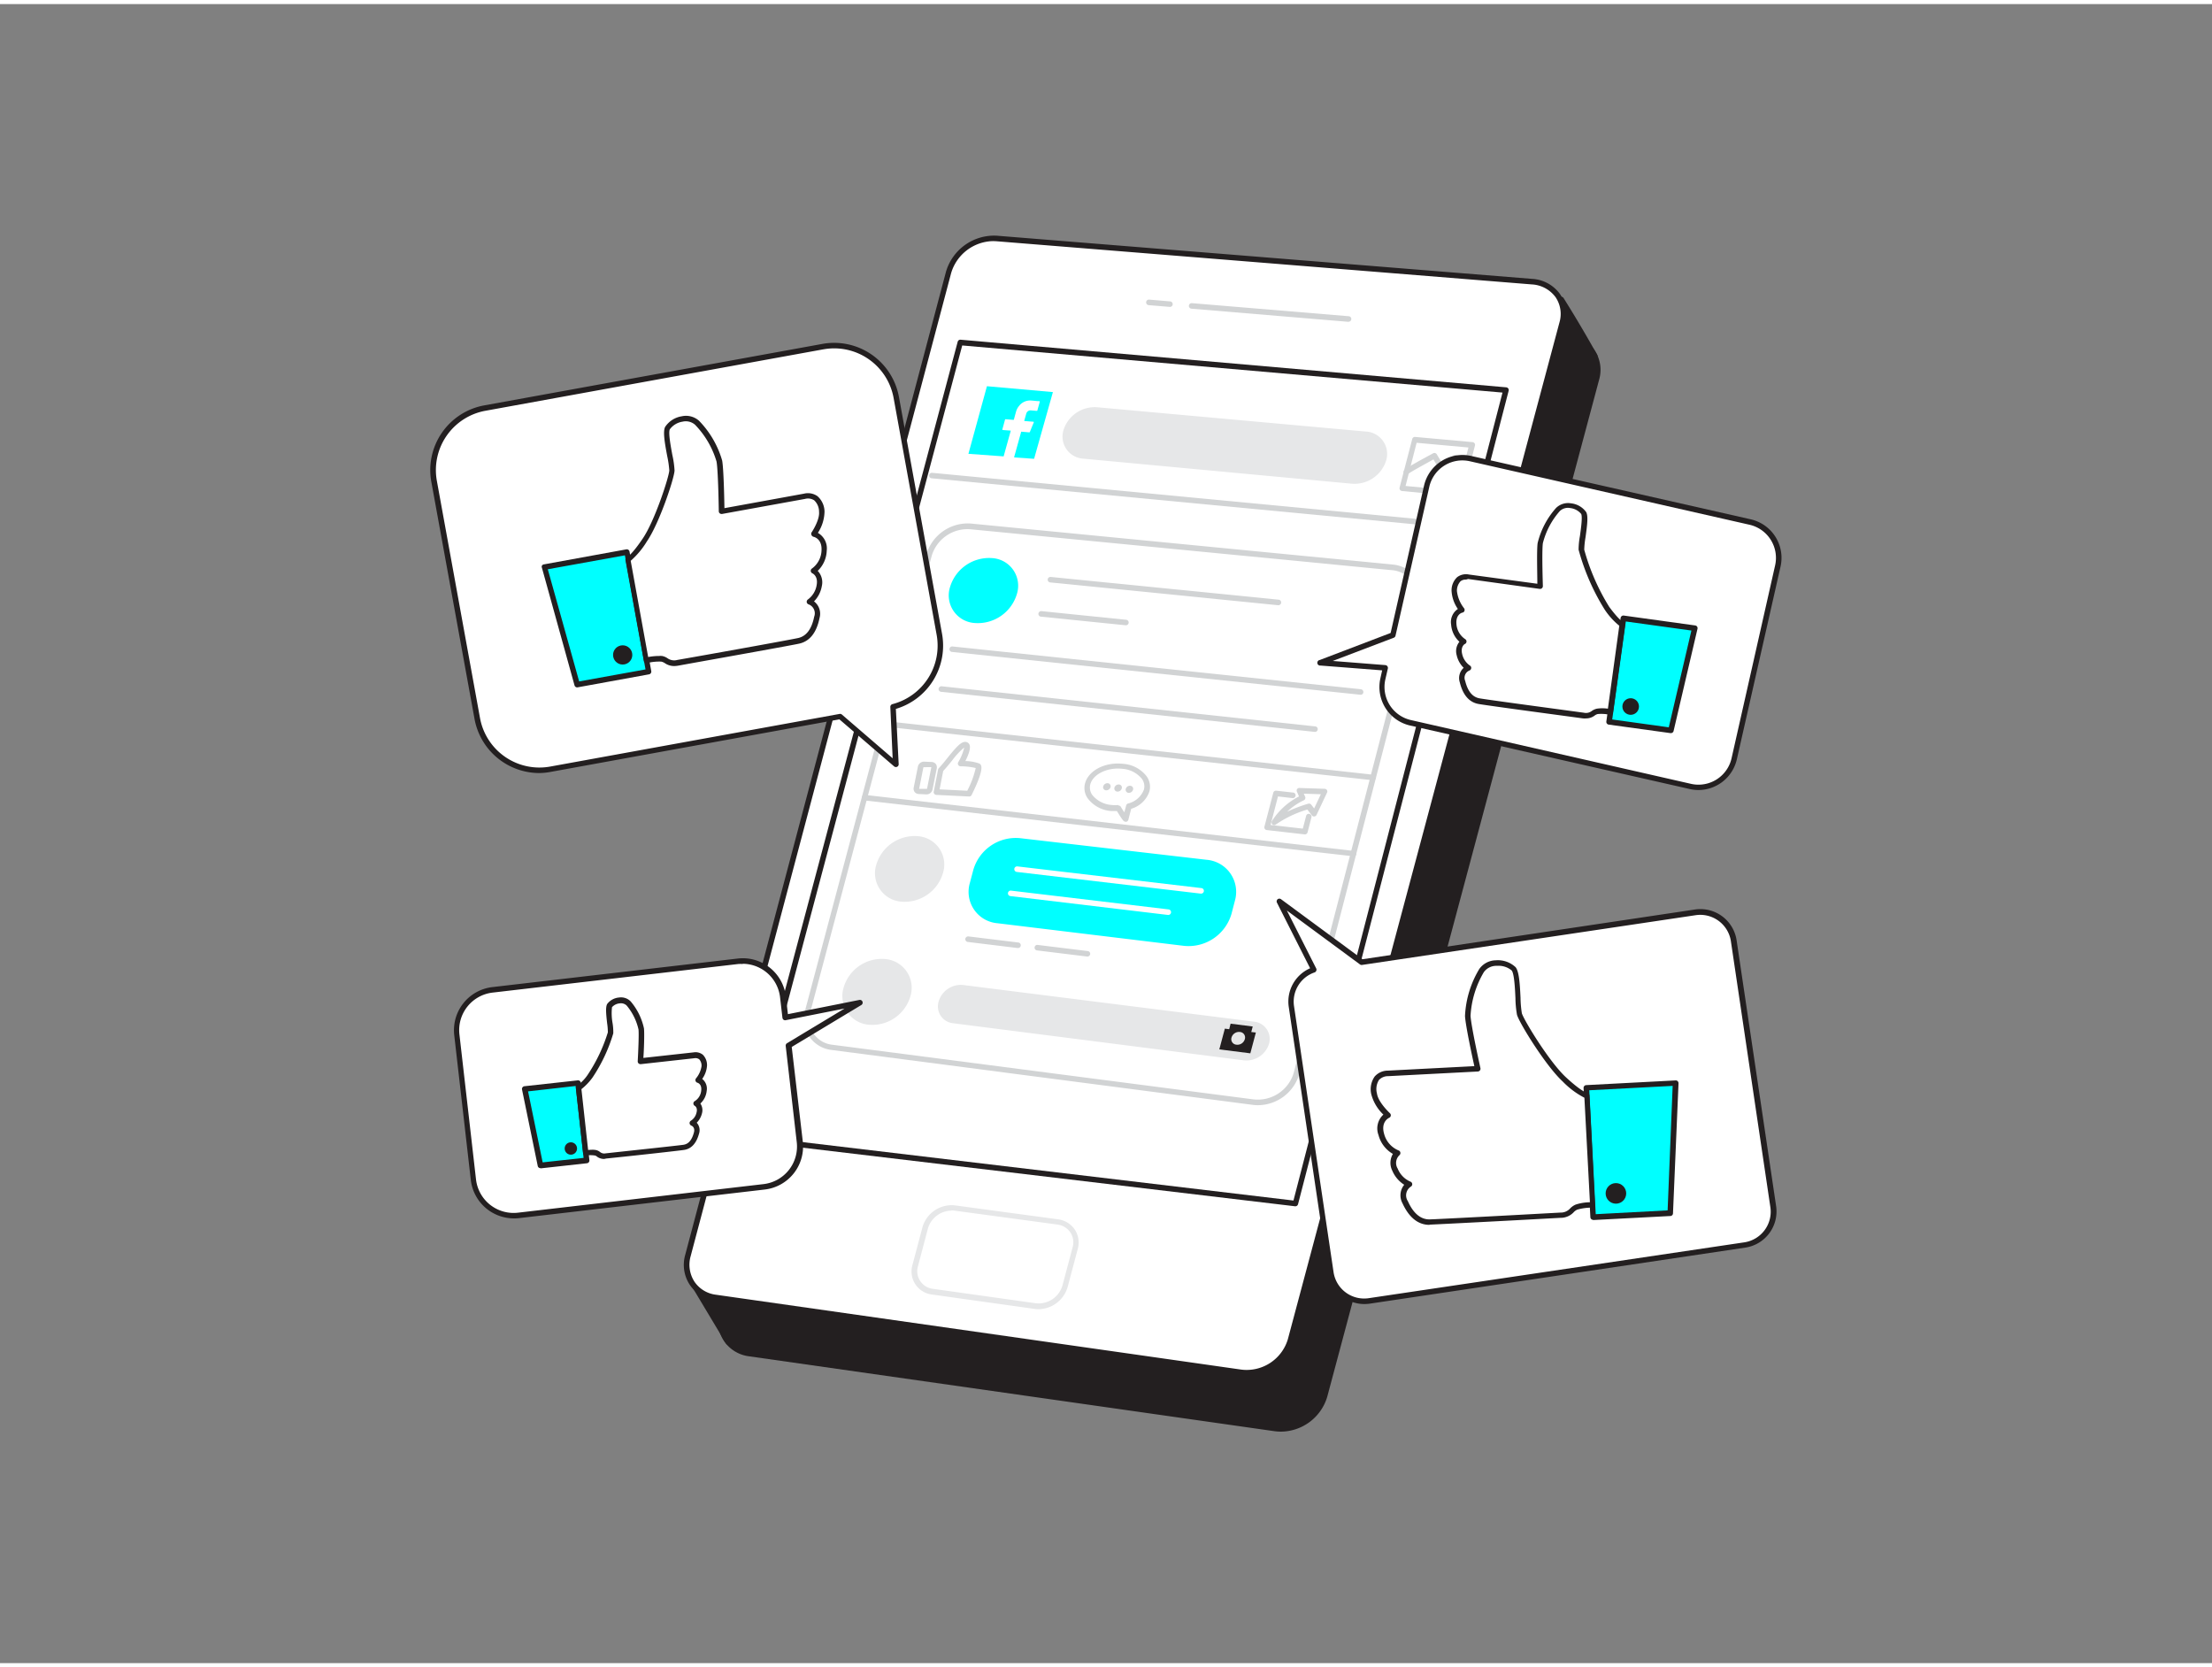 <svg xmlns="http://www.w3.org/2000/svg" viewBox="0 0 400 300" width="406" height="306" class="illustration styles_illustrationTablet__1DWOa"><rect x="0" y="0" width="400" height="300" fill="#808080" stroke="none"/><g id="_524_facebook_flatline" data-name="#524_facebook_flatline"><path d="M288.35,63.61s-2.33-4.28-6-10.19c0,0-11.83,8.83-11.73,8.34S288.35,63.61,288.35,63.61Z" fill="#231f20"></path><path d="M288.35,64.11h-.07c-6.22-.83-16.39-2.06-17.48-1.91-.3.12-.38.06-.48,0a.52.52,0,0,1-.23-.54c0-.14.06-.28.39-.36h0c.69-.27,7.44-5.22,11.54-8.28a.49.49,0,0,1,.39-.09.48.48,0,0,1,.33.22c3.68,5.86,6,10.18,6.06,10.22a.49.49,0,0,1,0,.52A.5.5,0,0,1,288.35,64.11Zm-16-2.84c2.18.12,6.49.59,15.05,1.72-.83-1.49-2.7-4.76-5.26-8.84C276.8,58.15,273.94,60.22,272.38,61.27Z" fill="#231f20"></path><polygon points="131.73 241.96 125.83 232.12 133.99 224.74 131.73 241.96" fill="#231f20"></polygon><path d="M131.73,242.46a.51.51,0,0,1-.43-.24l-5.9-9.84a.5.5,0,0,1,.1-.63l8.16-7.38a.5.5,0,0,1,.57-.07.51.51,0,0,1,.26.51L132.23,242a.5.5,0,0,1-.4.43Zm-5.26-10.24,4.95,8.25,1.9-14.45Z" fill="#231f20"></path><path d="M135.56,244l95,13.53a8.28,8.28,0,0,0,9-5.83l49.15-183.9c1-3.81-1.43-7.16-5.46-7.49l-96.86-7.81a8.57,8.57,0,0,0-8.63,6.12L130.59,236.44A5.92,5.92,0,0,0,135.56,244Z" fill="#231f20"></path><path d="M231.61,258.14a8.89,8.89,0,0,1-1.15-.08l-95-13.54h0a6.45,6.45,0,0,1-4.57-2.81,6.6,6.6,0,0,1-.81-5.4L177.25,58.52A9.11,9.11,0,0,1,186.4,52l96.86,7.81a6.71,6.71,0,0,1,5.05,2.72,6.4,6.4,0,0,1,.86,5.4L240,251.86A8.81,8.81,0,0,1,231.61,258.14Zm-96-14.61,95,13.54A7.76,7.76,0,0,0,239,251.6L288.2,67.71a5.37,5.37,0,0,0-.71-4.57,5.67,5.67,0,0,0-4.31-2.3L186.32,53a8,8,0,0,0-8.1,5.75L131.08,236.57a5.59,5.59,0,0,0,.67,4.59A5.5,5.5,0,0,0,135.63,243.53Z" fill="#231f20"></path><path d="M129.37,233.88l95,13.53a8.26,8.26,0,0,0,9-5.83L282.5,57.68c1-3.81-1.43-7.16-5.46-7.49l-96.86-7.81a8.57,8.57,0,0,0-8.63,6.12L124.41,226.29A5.92,5.92,0,0,0,129.37,233.88Z" fill="#fff"></path><path d="M225.42,248a8.74,8.74,0,0,1-1.14-.08l-95-13.54a6.43,6.43,0,0,1-4.56-2.81,6.56,6.56,0,0,1-.81-5.4L171.07,48.38a9.08,9.08,0,0,1,9.15-6.5l96.86,7.81a6.67,6.67,0,0,1,5,2.72,6.33,6.33,0,0,1,.86,5.4l-49.15,183.9A8.83,8.83,0,0,1,225.42,248ZM179.59,42.86A8.07,8.07,0,0,0,172,48.63L124.89,226.42a5.63,5.63,0,0,0,.68,4.59,5.48,5.48,0,0,0,3.87,2.37h0l95,13.54a7.78,7.78,0,0,0,8.44-5.47L282,57.56a5.41,5.41,0,0,0-.71-4.57,5.7,5.7,0,0,0-4.31-2.3l-96.86-7.81Z" fill="#231f20"></path><path d="M168.63,232.81l18.54,2.61a5,5,0,0,0,5.4-3.56l1.85-6.91a3.72,3.72,0,0,0-3.2-4.75l-18.56-2.52a5,5,0,0,0-5.35,3.56l-1.82,6.85A3.69,3.69,0,0,0,168.63,232.81Z" fill="#fff"></path><path d="M187.79,236a4,4,0,0,1-.69-.05l-18.54-2.6A4.2,4.2,0,0,1,165,228l1.82-6.85a5.49,5.49,0,0,1,5.89-3.92l18.57,2.51a4.34,4.34,0,0,1,3.08,1.87,4.29,4.29,0,0,1,.53,3.51L193.06,232A5.55,5.55,0,0,1,187.79,236Zm-15.74-17.82a4.48,4.48,0,0,0-4.25,3.22L166,228.22a3.21,3.21,0,0,0,2.73,4.1h0l18.53,2.6a4.49,4.49,0,0,0,4.86-3.19l1.84-6.91a3.26,3.26,0,0,0-.4-2.7,3.34,3.34,0,0,0-2.38-1.43l-18.56-2.51A3.27,3.27,0,0,0,172.05,218.14Z" fill="#e6e7e8"></path><path d="M243.78,57.45h0l-28.33-2.37a.5.5,0,1,1,.08-1l28.33,2.36a.5.5,0,0,1,0,1Z" fill="#d1d3d4"></path><path d="M211.52,54.75h-.05l-3.75-.31a.5.5,0,1,1,.08-1l3.76.32a.5.5,0,0,1,0,1Z" fill="#d1d3d4"></path><polygon points="272.33 69.8 234.24 216.89 135.34 205.13 173.66 61.19 272.33 69.8" fill="#fff"></polygon><path d="M234.24,217.39h-.05l-98.91-11.77a.47.47,0,0,1-.35-.21.5.5,0,0,1-.07-.41L173.18,61.06a.5.5,0,0,1,.53-.37l98.66,8.61a.54.54,0,0,1,.37.21.52.52,0,0,1,.07.42L234.73,217A.5.5,0,0,1,234.24,217.39ZM136,204.7l97.9,11.65L271.7,70.25,174,61.73Z" fill="#231f20"></path><path d="M244.46,86.73,195.89,82.2a4,4,0,0,1-3.6-5.09h0a5.92,5.92,0,0,1,6.06-4.21l48.57,4.39a4.06,4.06,0,0,1,3.76,5.18h0A6,6,0,0,1,244.46,86.73Z" fill="#e6e7e8"></path><path d="M263.91,89.05h0l-10.38-1a.49.49,0,0,1-.36-.21.5.5,0,0,1-.08-.41l2.29-8.79a.5.5,0,0,1,.53-.37l10.37.94a.51.51,0,0,1,.37.21.5.5,0,0,1,.07.41l-2.28,8.82A.5.5,0,0,1,263.91,89.05Zm-9.74-1.91,9.37.87,2-7.83-9.37-.85Z" fill="#d1d3d4"></path><path d="M261.24,85.25a.5.5,0,0,1-.43-.25l-1.6-2.66c-2,1.1-4.16,2.29-4.5,2.57a.52.52,0,0,1-.53.18.5.5,0,0,1-.35-.61c.06-.25.12-.45,5.33-3.25a.5.5,0,0,1,.66.19l1.85,3.07a.51.51,0,0,1-.17.69A.59.59,0,0,1,261.24,85.25Z" fill="#d1d3d4"></path><path d="M265.06,84.64a.48.48,0,0,1-.38-.17l-1.58-1.79-2.19,1.47a.5.5,0,0,1-.56-.83l2.55-1.72a.51.51,0,0,1,.66.09l1.87,2.12a.51.51,0,0,1,0,.71A.54.54,0,0,1,265.06,84.64Z" fill="#d1d3d4"></path><path d="M183.89,106.66a7.37,7.37,0,0,1-7.62,5.26,5,5,0,0,1-4.48-6.48,7.37,7.37,0,0,1,7.59-5.26A5,5,0,0,1,183.89,106.66Z" fill="#00ffff"></path><path d="M170.53,157.1a7.24,7.24,0,0,1-7.62,5.2,5.15,5.15,0,0,1-4.46-6.63,7.23,7.23,0,0,1,7.6-5.2A5.14,5.14,0,0,1,170.53,157.1Z" fill="#e6e7e8"></path><path d="M164.64,179.38a7.18,7.18,0,0,1-7.63,5.17,5.2,5.2,0,0,1-4.46-6.69,7.18,7.18,0,0,1,7.6-5.17A5.21,5.21,0,0,1,164.64,179.38Z" fill="#e6e7e8"></path><path d="M231.1,108.7h0l-41.19-4.12a.5.5,0,0,1-.45-.55.5.5,0,0,1,.55-.44l41.19,4.11a.5.5,0,0,1-.05,1Z" fill="#d1d3d4"></path><path d="M203.55,112.32h-.06l-15.26-1.55a.5.5,0,0,1-.45-.55.51.51,0,0,1,.55-.45l15.27,1.56a.5.5,0,0,1,0,1Z" fill="#d1d3d4"></path><path d="M246,124.89H246l-73.86-7.74a.5.5,0,0,1-.45-.55.5.5,0,0,1,.55-.44l73.86,7.74a.5.5,0,0,1,.44.55A.49.49,0,0,1,246,124.89Z" fill="#d1d3d4"></path><path d="M237.74,131.6h-.05l-67.52-7.24a.5.5,0,0,1-.44-.55.51.51,0,0,1,.55-.45l67.51,7.25a.5.5,0,0,1,0,1Z" fill="#d1d3d4"></path><path d="M227.46,199.11a7.22,7.22,0,0,1-.92-.06h0l-76.13-9.92a5.67,5.67,0,0,1-4.08-2.45,5.78,5.78,0,0,1-.72-4.79l21.92-82.4a7.8,7.8,0,0,1,8-5.56l76.23,7.41a5.94,5.94,0,0,1,4.4,2.45,5.66,5.66,0,0,1,.78,4.73l-22,85A7.84,7.84,0,0,1,227.46,199.11Zm-.79-1.05a6.78,6.78,0,0,0,7.29-4.84l22-84.95a4.67,4.67,0,0,0-.63-3.91,5,5,0,0,0-3.67-2l-76.24-7.4a6.76,6.76,0,0,0-6.94,4.82l-21.93,82.4a4.83,4.83,0,0,0,.59,4,4.69,4.69,0,0,0,3.37,2Z" fill="#d1d3d4"></path><path d="M248.31,140.35h-.06l-88.41-9.71a.5.5,0,0,1-.44-.55.51.51,0,0,1,.55-.45l88.41,9.72a.5.5,0,0,1,.45.55A.51.51,0,0,1,248.31,140.35Z" fill="#d1d3d4"></path><path d="M244.75,154.1h-.06L156.29,144a.5.5,0,0,1,.11-1l88.4,10.13a.5.5,0,0,1-.05,1Z" fill="#d1d3d4"></path><path d="M167.55,142.91h-.05l-1.39-.07a1,1,0,0,1-.71-.36,1,1,0,0,1-.18-.77l.77-3.85a1.13,1.13,0,0,1,1.13-.87l1.39.06a1,1,0,0,1,.71.36,1,1,0,0,1,.18.77l-.77,3.85A1.11,1.11,0,0,1,167.55,142.91Zm-.48-4.92s-.1,0-.1.07l-.76,3.85h1.34a.09.09,0,0,0,.1-.07l.77-3.86Z" fill="#d1d3d4"></path><path d="M175.23,143.29h0l-5.92-.29a.51.51,0,0,1-.37-.2.48.48,0,0,1-.09-.4l.79-4a.52.52,0,0,1,.14-.25c.54-.57,1.12-1.28,1.68-2,1.54-1.89,2.46-2.95,3.32-2.7a.81.81,0,0,1,.54.48c.28.67-.27,2-.75,2.95a7.82,7.82,0,0,1,2.5.44c.35.18,1.15.6-1.36,5.68A.49.49,0,0,1,175.23,143.29ZM169.91,142l5,.25a16.71,16.71,0,0,0,1.53-4.11,12.16,12.16,0,0,0-2.73-.31.48.48,0,0,1-.43-.25.48.48,0,0,1,0-.49,9,9,0,0,0,1.08-2.66,13.46,13.46,0,0,0-2.17,2.33c-.53.66-1.09,1.34-1.63,1.92Z" fill="#d1d3d4"></path><path d="M224.9,191l-52.55-6.71a3.05,3.05,0,0,1-2.62-3.91h0a4.18,4.18,0,0,1,4.45-3L226.73,184a3.14,3.14,0,0,1,2.75,4h0A4.28,4.28,0,0,1,224.9,191Z" fill="#e6e7e8"></path><path d="M214.12,170.3l-33.73-4.09a5.7,5.7,0,0,1-5-7.32l.62-2.34a8,8,0,0,1,8.41-5.73l33.74,3.91a5.82,5.82,0,0,1,5.15,7.41l-.62,2.38A8.09,8.09,0,0,1,214.12,170.3Z" fill="#00ffff"></path><path d="M226.27,185.88l.26-1-4-.51-.25,1-.79-.1-1,3.75,5.61.71,1-3.76Zm-2.67,2.29a1,1,0,0,1-.9-1.3,1.41,1.41,0,0,1,1.5-1,1,1,0,0,1,.9,1.31A1.39,1.39,0,0,1,223.6,188.17Z" fill="#231f20"></path><path d="M184.09,170.69H184l-9-1.1a.51.51,0,0,1-.44-.56.52.52,0,0,1,.56-.44l9,1.1a.5.5,0,0,1-.06,1Z" fill="#d1d3d4"></path><path d="M196.64,172.23h-.06l-9.06-1.11a.49.49,0,0,1-.43-.55.49.49,0,0,1,.55-.44l9.06,1.11a.5.5,0,0,1,.44.56A.51.51,0,0,1,196.64,172.23Z" fill="#d1d3d4"></path><path d="M217.17,160.85h-.06l-33.25-3.92a.51.51,0,0,1-.44-.56.51.51,0,0,1,.56-.44l33.25,3.92a.5.5,0,0,1-.06,1Z" fill="#fff"></path><path d="M211.27,164.71h-.06l-28.5-3.41a.5.5,0,0,1-.44-.55.5.5,0,0,1,.55-.44l28.51,3.4a.5.5,0,0,1,.43.56A.5.5,0,0,1,211.27,164.71Z" fill="#fff"></path><path d="M203.48,147.84c-.28,0-.5-.29-1.51-1.92-.35,0-.69,0-1,0a5.83,5.83,0,0,1-4.25-2.26,3.25,3.25,0,0,1-.51-2.74c.62-2.34,3.63-3.9,6.85-3.54a5.86,5.86,0,0,1,4.28,2.25,3.26,3.26,0,0,1,.51,2.74h0a4.91,4.91,0,0,1-3.29,3.14c-.32,1.2-.48,1.83-.5,1.93a.55.55,0,0,1-.4.43Zm-1.24-2.93a.51.51,0,0,1,.43.23c.27.45.48.79.65,1l.33-1.24a.49.49,0,0,1,.33-.34,4.08,4.08,0,0,0,2.88-2.53h0a2.3,2.3,0,0,0-.36-1.92,5,5,0,0,0-3.56-1.83c-2.72-.3-5.3,1-5.78,2.81a2.3,2.3,0,0,0,.36,1.92,4.94,4.94,0,0,0,3.54,1.82,6.34,6.34,0,0,0,1.16,0Zm5.1-2.71h0Z" fill="#d1d3d4"></path><path d="M200.82,141.6a.8.8,0,0,1-.83.57.55.55,0,0,1-.49-.71.78.78,0,0,1,.82-.57A.56.56,0,0,1,200.82,141.6Z" fill="#d1d3d4"></path><path d="M202.85,141.83a.78.78,0,0,1-.83.57.56.56,0,0,1-.49-.72.79.79,0,0,1,.83-.56A.55.55,0,0,1,202.85,141.83Z" fill="#d1d3d4"></path><path d="M204.89,142.06a.79.79,0,0,1-.83.57.57.57,0,0,1-.49-.72.79.79,0,0,1,.83-.56A.55.55,0,0,1,204.89,142.06Z" fill="#d1d3d4"></path><path d="M230.44,148.48a.52.52,0,0,1-.33-.12.5.5,0,0,1-.1-.63,12.58,12.58,0,0,1,4.89-4.45l-.36-.83a.51.51,0,0,1,0-.48.49.49,0,0,1,.43-.22l4.58.15a.51.51,0,0,1,.41.24.49.49,0,0,1,0,.47l-1.88,4a.49.49,0,0,1-.4.29.5.5,0,0,1-.45-.19l-.82-1.06a20,20,0,0,0-5.73,2.73A.5.5,0,0,1,230.44,148.48Zm5.33-5.7.24.54a.5.5,0,0,1-.25.66,11.36,11.36,0,0,0-3,2.06,26.66,26.66,0,0,1,3.82-1.45.5.5,0,0,1,.53.17l.53.69,1.21-2.57Z" fill="#d1d3d4"></path><path d="M235.91,150.14h0l-6.83-.78a.47.47,0,0,1-.36-.21.5.5,0,0,1-.07-.41l1.6-6.13a.5.5,0,0,1,.53-.37l3.06.34a.5.5,0,0,1-.11,1l-2.63-.3-1.34,5.16,5.83.66.6-2.3a.49.49,0,0,1,.61-.36.5.5,0,0,1,.35.61l-.7,2.72A.5.5,0,0,1,235.91,150.14Z" fill="#d1d3d4"></path><path d="M264.62,94.9h-.05l-96.1-9.15a.49.49,0,0,1-.45-.54.49.49,0,0,1,.54-.45l96.1,9.14a.5.5,0,0,1,.45.55A.49.49,0,0,1,264.62,94.9Z" fill="#d1d3d4"></path><path d="M187,82.22h-.1l-3.4-.24c-.11,0-.12,0-.09-.14.41-1.46.81-2.92,1.22-4.38,0-.14,0-.14.17-.13l1.28.11c.09,0,.13,0,.17-.11.18-.45.36-.9.55-1.35l.14-.33c0-.09,0-.12-.07-.13l-1.54-.12c-.1,0-.12,0-.09-.14.12-.41.23-.82.35-1.23a.8.8,0,0,1,.81-.56l1.05.09c.09,0,.13,0,.15-.12l.42-1.51c0-.08,0-.12-.07-.13-.56,0-1.11-.11-1.68-.12a2.51,2.51,0,0,0-2,1,2.64,2.64,0,0,0-.53,1c-.13.46-.26.93-.38,1.39,0,.1-.07.12-.17.11l-1.31-.11c-.09,0-.12,0-.15.11-.15.57-.31,1.14-.47,1.71,0,.1,0,.12.08.13l1.33.1c.09,0,.11,0,.08.13l-1.23,4.42c0,.09,0,.12-.14.11l-6.16-.45h-.1l3.35-12.23,11.93,1.06Z" fill="#00ffff"></path><path d="M148.8,61.94,87.69,73.05a11.4,11.4,0,0,0-9.18,13.26l7.79,42.88a11.42,11.42,0,0,0,13.27,9.18l52.34-9.52L162,137.52l-.53-10.45A11.39,11.39,0,0,0,169.86,114l-7.8-42.87A11.4,11.4,0,0,0,148.8,61.94Z" fill="#fff"></path><path d="M97.52,139.05a11.93,11.93,0,0,1-11.71-9.78L78,86.4A11.89,11.89,0,0,1,87.6,72.56l61.11-11.11A11.91,11.91,0,0,1,162.55,71l7.8,42.87A11.93,11.93,0,0,1,162,127.45l.51,10a.5.5,0,0,1-.82.4l-9.9-8.51-52.1,9.48A12.07,12.07,0,0,1,97.52,139.05Zm51.37-76.62L87.78,73.54A10.9,10.9,0,0,0,79,86.22l7.8,42.88a10.92,10.92,0,0,0,12.68,8.78l52.34-9.52a.5.5,0,0,1,.42.11l9.18,7.91L161,127.1a.51.51,0,0,1,.38-.51,10.93,10.93,0,0,0,8-12.51l-7.79-42.87a10.92,10.92,0,0,0-12.68-8.78Z" fill="#231f20"></path><polygon points="98.43 101.81 113.35 99.09 117.28 120.71 104.37 123.06 98.43 101.81" fill="#00ffff"></polygon><path d="M104.37,123.56a.5.5,0,0,1-.48-.37L98,101.94a.51.51,0,0,1,0-.4.49.49,0,0,1,.34-.22l14.92-2.72a.5.5,0,0,1,.58.41l3.93,21.61a.5.5,0,0,1-.4.58l-12.91,2.35ZM99.06,102.2l5.67,20.28,12-2.17L113,99.68Z" fill="#231f20"></path><circle cx="112.6" cy="117.69" r="1.74" fill="#231f20"></circle><path d="M113.6,100.44s.89-.31,3.07-3.55,4.81-11.23,4.86-12.55-1.39-6.45-.81-7.65,3.61-2.63,5.36-1a16.63,16.63,0,0,1,4,6.92c.32,1.77.42,9.11.42,9.11l15-2.72c2.19-.39,3,1.07,3.13,2.79s-1.45,4.07-1.45,4.07,2,.35,1.85,2.93a4.69,4.69,0,0,1-2,3.7,2.27,2.27,0,0,1,1.06,2.65,4.56,4.56,0,0,1-1.79,3,2.23,2.23,0,0,1,1.38,2.81c-.46,2.28-1.48,3.85-3.31,4.25s-20,3.65-21.8,4-2-.58-3-.73a9.65,9.65,0,0,0-2.74.27Z" fill="#fff"></path><path d="M121.91,119.7a2.93,2.93,0,0,1-1.65-.5,1.91,1.91,0,0,0-.69-.3,8.86,8.86,0,0,0-2.54.26.49.49,0,0,1-.39-.06.49.49,0,0,1-.22-.33l-3.32-18.24a.51.51,0,0,1,.31-.56c.07,0,.91-.49,2.84-3.36,2.19-3.25,4.74-11.16,4.78-12.29a18.33,18.33,0,0,0-.38-2.6c-.48-2.55-.78-4.42-.38-5.25a4.43,4.43,0,0,1,3-1.93,3.54,3.54,0,0,1,3.14.81,17.11,17.11,0,0,1,4.18,7.19c.27,1.51.38,6.81.41,8.61l14.38-2.62a3,3,0,0,1,2.44.45,3.78,3.78,0,0,1,1.28,2.78,7.29,7.29,0,0,1-1.2,3.86,3.23,3.23,0,0,1,1.6,3.21,5.31,5.31,0,0,1-1.63,3.66,3,3,0,0,1,.74,2.76,5.22,5.22,0,0,1-1.41,2.76,2.8,2.8,0,0,1,1,3c-.54,2.66-1.78,4.22-3.69,4.64-1.46.32-13.3,2.44-19,3.46l-2.82.51A4.79,4.79,0,0,1,121.91,119.7Zm-2.75-1.82a3.28,3.28,0,0,1,.56,0,2.6,2.6,0,0,1,1,.42,2.09,2.09,0,0,0,1.75.3l2.83-.5c5.68-1,17.51-3.14,19-3.46s2.47-1.59,2.93-3.86a1.73,1.73,0,0,0-1-2.23.51.51,0,0,1-.35-.41.53.53,0,0,1,.23-.49,4,4,0,0,0,1.57-2.61c.28-1.57-.67-2.06-.78-2.11a.52.52,0,0,1-.29-.43.49.49,0,0,1,.24-.45,4.22,4.22,0,0,0,1.71-3.31c.09-2-1.28-2.38-1.44-2.41a.55.55,0,0,1-.37-.31.52.52,0,0,1,0-.47c.42-.61,1.49-2.48,1.36-3.73a2.82,2.82,0,0,0-.88-2.09,2.06,2.06,0,0,0-1.66-.25l-15,2.72a.55.55,0,0,1-.41-.11.49.49,0,0,1-.18-.38c0-.07-.1-7.32-.41-9a16.17,16.17,0,0,0-3.88-6.64,2.54,2.54,0,0,0-2.26-.56,3.51,3.51,0,0,0-2.31,1.39c-.29.59.16,3,.46,4.63a16.92,16.92,0,0,1,.4,2.82c-.06,1.41-2.74,9.52-5,12.81a14.93,14.93,0,0,1-2.93,3.51l3.16,17.4A10.8,10.8,0,0,1,119.16,117.88Z" fill="#231f20"></path><path d="M142.6,188.32l12.85-7.75L142,183.24l-.44-3.72a7.32,7.32,0,0,0-8.12-6.43L89,178.26a7.32,7.32,0,0,0-6.43,8.12l3,26.22A7.34,7.34,0,0,0,93.77,219l44.42-5.17a7.33,7.33,0,0,0,6.43-8.13Z" fill="#fff"></path><path d="M92.92,219.58a7.85,7.85,0,0,1-7.78-6.92l-3-26.22A7.85,7.85,0,0,1,89,177.76l44.43-5.17a7.84,7.84,0,0,1,8.68,6.87l.37,3.19,12.91-2.57a.5.5,0,0,1,.36.92l-12.58,7.58,2,17.1a7.83,7.83,0,0,1-6.87,8.68l-44.42,5.17A7,7,0,0,1,92.92,219.58Zm41.38-46a7,7,0,0,0-.79,0l-44.43,5.17a6.83,6.83,0,0,0-6,7.57l3,26.23a6.84,6.84,0,0,0,7.57,6l44.43-5.17a6.84,6.84,0,0,0,6-7.57l-2-17.42a.52.52,0,0,1,.24-.49l10.41-6.27-10.65,2.11a.5.5,0,0,1-.39-.08.55.55,0,0,1-.2-.35l-.43-3.72A6.84,6.84,0,0,0,134.3,173.54Z" fill="#231f20"></path><polygon points="94.89 196.18 104.54 195.11 106.08 209.08 97.73 210 94.89 196.18" fill="#00ffff"></polygon><path d="M97.73,210.5a.5.5,0,0,1-.49-.4L94.4,196.28a.5.5,0,0,1,.44-.6l9.64-1.06a.5.5,0,0,1,.55.44l1.55,14a.5.5,0,0,1-.45.55l-8.34.92Zm-2.24-13.89,2.64,12.84,7.4-.81-1.44-13Z" fill="#231f20"></path><circle cx="103.23" cy="206.94" r="1.12" fill="#231f20"></circle><path d="M104.63,196s.59-.16,2.12-2.13a29.65,29.65,0,0,0,3.67-7.79c.09-.84-.6-4.18-.18-4.92s2.42-1.51,3.47-.38a10.67,10.67,0,0,1,2.26,4.6c.12,1.14-.14,5.83-.14,5.83l9.67-1.07c1.41-.15,1.84.82,1.87,1.92a5.13,5.13,0,0,1-1.11,2.53,1.63,1.63,0,0,1,1,2,3,3,0,0,1-1.41,2.28,1.45,1.45,0,0,1,.56,1.74,2.92,2.92,0,0,1-1.28,1.8,1.43,1.43,0,0,1,.76,1.86c-.4,1.43-1.12,2.38-2.3,2.56s-13,1.43-14.09,1.55-1.24-.45-1.86-.59a6.17,6.17,0,0,0-1.76.05Z" fill="#fff"></path><path d="M109.25,208.83a2.11,2.11,0,0,1-1.31-.43.84.84,0,0,0-.36-.19,5.2,5.2,0,0,0-1.57,0,.52.52,0,0,1-.38-.09.49.49,0,0,1-.19-.35L104.14,196a.48.48,0,0,1,.33-.52,7.26,7.26,0,0,0,1.89-2,29.57,29.57,0,0,0,3.56-7.54,11.37,11.37,0,0,0-.13-1.64c-.2-1.73-.3-2.91,0-3.48a3,3,0,0,1,2.15-1.18,2.43,2.43,0,0,1,2.11.71,11.1,11.1,0,0,1,2.4,4.88c.1.93,0,4-.11,5.33l9.08-1a2.12,2.12,0,0,1,1.68.43,2.65,2.65,0,0,1,.75,2,4.67,4.67,0,0,1-.87,2.37,2.25,2.25,0,0,1,.81,2.18,3.61,3.61,0,0,1-1.14,2.27,2.14,2.14,0,0,1,.28,1.81,3.59,3.59,0,0,1-.94,1.66,2,2,0,0,1,.41,2c-.48,1.74-1.39,2.73-2.71,2.92-1,.15-8.68,1-12.38,1.38l-1.73.18A2.11,2.11,0,0,1,109.25,208.83Zm-2.15-1.66a3,3,0,0,1,.7.06,1.74,1.74,0,0,1,.71.35,1.2,1.2,0,0,0,1,.24l1.73-.19c3.41-.37,11.4-1.22,12.34-1.36s1.53-.86,1.9-2.21c.26-.95-.38-1.22-.45-1.25a.53.53,0,0,1-.33-.43.52.52,0,0,1,.26-.48,2.33,2.33,0,0,0,1-1.48c.23-.89-.3-1.17-.3-1.18a.49.49,0,0,1,0-.88,2.52,2.52,0,0,0,1.14-1.89c.13-1.12-.54-1.38-.68-1.42a.49.49,0,0,1-.34-.33.5.5,0,0,1,.08-.46,4.45,4.45,0,0,0,1-2.21,1.72,1.72,0,0,0-.41-1.23,1.16,1.16,0,0,0-.91-.2l-9.67,1.07a.55.55,0,0,1-.4-.14.51.51,0,0,1-.15-.39c.09-1.61.24-4.88.14-5.75a10.26,10.26,0,0,0-2.13-4.31,1.48,1.48,0,0,0-1.27-.4,2.08,2.08,0,0,0-1.39.69,10,10,0,0,0,.1,2.87,10,10,0,0,1,.13,1.86,29.26,29.26,0,0,1-3.76,8,10.64,10.64,0,0,1-2,2.09l1.21,11C106.59,207.19,106.85,207.17,107.1,207.17Z" fill="#231f20"></path><path d="M320.67,217.49l-7.15-48.1a6.08,6.08,0,0,0-6.91-5.13l-60.37,9-14.89-11,6.25,12.36a6.08,6.08,0,0,0-4,6.65l7.15,48.11a6.08,6.08,0,0,0,6.91,5.12l67.94-10.1A6.08,6.08,0,0,0,320.67,217.49Z" fill="#fff"></path><path d="M246.71,235.07a6.61,6.61,0,0,1-6.51-5.62l-7.15-48.1a6.58,6.58,0,0,1,3.86-7l-6-11.87a.51.51,0,0,1,.13-.61.5.5,0,0,1,.62,0l14.72,10.85,60.16-9a6.62,6.62,0,0,1,7.49,5.55l7.15,48.1h0a6.61,6.61,0,0,1-5.55,7.49L247.69,235A8.22,8.22,0,0,1,246.71,235.07Zm-14-71.16,5.31,10.49a.49.49,0,0,1,0,.41.51.51,0,0,1-.3.29,5.58,5.58,0,0,0-3.72,6.1l7.15,48.1a5.59,5.59,0,0,0,6.35,4.71l67.93-10.1a5.6,5.6,0,0,0,4.71-6.35L313,169.46a5.6,5.6,0,0,0-6.35-4.71l-60.36,9a.49.49,0,0,1-.37-.1Z" fill="#231f20"></path><polygon points="303.03 195.09 286.86 195.93 288.09 219.34 302.07 218.61 303.03 195.09" fill="#00ffff"></polygon><path d="M288.09,219.84a.5.5,0,0,1-.5-.47L286.36,196a.5.5,0,0,1,.48-.52l16.16-.85a.49.49,0,0,1,.38.14.54.54,0,0,1,.15.38l-1,23.52a.49.49,0,0,1-.47.48l-14,.73Zm-.7-23.43,1.17,22.41,13-.69.91-22.51Z" fill="#231f20"></path><circle cx="292.21" cy="215.06" r="1.86" fill="#231f20"></circle><path d="M286.94,197.39s-1-.1-4.06-2.93-7.75-10.48-8.13-11.84-.14-7-1-8.14-4.39-1.84-5.81.3a17.75,17.75,0,0,0-2.48,8.18c.1,1.91,1.8,9.56,1.8,9.56l-16.2.84c-2.37.13-2.82,1.84-2.57,3.66s2.5,3.87,2.5,3.87-1.94.86-1.19,3.5a5,5,0,0,0,2.93,3.37,2.41,2.41,0,0,0-.45,3,4.87,4.87,0,0,0,2.59,2.63,2.37,2.37,0,0,0-.75,3.25c1,2.25,2.48,3.63,4.48,3.6s21.7-1.13,23.61-1.23,1.92-1.09,2.89-1.49a10.5,10.5,0,0,1,2.91-.39Z" fill="#fff"></path><path d="M258.5,220.75c-2.05,0-3.69-1.31-4.88-3.89a3,3,0,0,1,.31-3.36,5.56,5.56,0,0,1-2.15-2.53,3.16,3.16,0,0,1,.1-3.05,5.55,5.55,0,0,1-2.6-3.4,3.39,3.39,0,0,1,.88-3.71,7.8,7.8,0,0,1-2.2-3.72,4,4,0,0,1,.63-3.17,3.17,3.17,0,0,1,2.4-1.06l15.62-.81c-.41-1.83-1.61-7.43-1.69-9.07a18.07,18.07,0,0,1,2.57-8.48,3.72,3.72,0,0,1,3-1.59,4.68,4.68,0,0,1,3.58,1.25c.61.76.76,2.77.89,5.53a19.07,19.07,0,0,0,.24,2.8c.33,1.16,4.92,8.76,8,11.6,2.78,2.57,3.76,2.79,3.8,2.8a.48.48,0,0,1,.42.47l1,19.76a.48.48,0,0,1-.14.37.51.51,0,0,1-.36.15h0a9.24,9.24,0,0,0-2.71.36,2,2,0,0,0-.65.48,3.22,3.22,0,0,1-2.4,1l-3.17.17c-6.12.34-18.88,1-20.47,1.06Zm12.28-46.84h-.21a2.76,2.76,0,0,0-2.25,1.15,17.43,17.43,0,0,0-2.4,7.87c.09,1.85,1.77,9.4,1.79,9.48a.51.51,0,0,1-.09.41.51.51,0,0,1-.37.2l-16.2.84a2.25,2.25,0,0,0-1.69.69A3.09,3.09,0,0,0,249,197c.18,1.35,1.75,3,2.34,3.56a.52.52,0,0,1,.16.45.51.51,0,0,1-.3.38c-.15.07-1.52.77-.91,2.9a4.47,4.47,0,0,0,2.61,3,.47.47,0,0,1,.33.4.5.5,0,0,1-.19.48,1.94,1.94,0,0,0-.29,2.41,4.29,4.29,0,0,0,2.29,2.35.5.5,0,0,1,.08.91,1.88,1.88,0,0,0-.54,2.61c1,2.25,2.36,3.36,4,3.31s14.31-.72,20.43-1.06l3.16-.17a2.28,2.28,0,0,0,1.77-.76,3,3,0,0,1,1-.69,8.79,8.79,0,0,1,2.57-.42l-1-18.9a15.24,15.24,0,0,1-3.92-2.93c-3.1-2.86-7.87-10.62-8.27-12.07a18.54,18.54,0,0,1-.28-3c-.08-1.75-.21-4.39-.67-5A3.64,3.64,0,0,0,270.78,173.91Z" fill="#231f20"></path><path d="M316.51,93.66l-50.6-11.48a6.63,6.63,0,0,0-7.94,5l-6.11,26.93-13.07,5,11.73.92-.45,2a6.62,6.62,0,0,0,5,7.94l50.6,11.48a6.64,6.64,0,0,0,7.94-5l7.9-34.85A6.64,6.64,0,0,0,316.51,93.66Z" fill="#fff"></path><path d="M307.15,142.12a7.18,7.18,0,0,1-1.59-.18L255,130.46a7.14,7.14,0,0,1-5.38-8.54l.32-1.44-11.15-.87a.5.5,0,0,1-.14-1l12.82-4.89,6.05-26.68A7.14,7.14,0,0,1,266,81.7l50.6,11.47h0a7.15,7.15,0,0,1,5.38,8.54l-7.9,34.85a7.15,7.15,0,0,1-7,5.56ZM241,118.78l9.52.75a.51.51,0,0,1,.45.61l-.46,2a6.14,6.14,0,0,0,4.63,7.33L305.78,141a6.13,6.13,0,0,0,7.34-4.62L321,101.49a6.15,6.15,0,0,0-4.63-7.34L265.8,82.67a6.13,6.13,0,0,0-7.34,4.63l-6.11,26.93a.5.5,0,0,1-.31.35Z" fill="#231f20"></path><polygon points="306.48 112.86 293.56 111.08 290.97 129.79 302.15 131.33 306.48 112.86" fill="#00ffff"></polygon><path d="M302.15,131.83h-.07l-11.18-1.54a.5.5,0,0,1-.42-.57L293.06,111a.51.51,0,0,1,.56-.43l12.92,1.79a.5.5,0,0,1,.35.21.51.51,0,0,1,.07.4l-4.32,18.47A.5.5,0,0,1,302.15,131.83Zm-10.61-2.47,10.23,1.42,4.09-17.5L294,111.64Z" fill="#231f20"></path><circle cx="294.88" cy="127.02" r="1.5" fill="#231f20"></circle><path d="M293.39,112.24s-.77-.23-2.77-2.94A39.35,39.35,0,0,1,286,98.7c-.1-1.13,1-5.59.41-6.6s-3.19-2.12-4.64-.64a14.32,14.32,0,0,0-3.21,6.09c-.21,1.53,0,7.84,0,7.84l-12.95-1.78c-1.9-.27-2.51,1-2.59,2.5s1.39,3.44,1.39,3.44a2.2,2.2,0,0,0-1.48,2.59,4,4,0,0,0,1.82,3.11,1.94,1.94,0,0,0-.82,2.32,3.94,3.94,0,0,0,1.65,2.47,1.92,1.92,0,0,0-1.09,2.46c.48,1.94,1.42,3.25,3,3.53s17.35,2.39,18.88,2.6,1.68-.56,2.51-.73a8.46,8.46,0,0,1,2.36.13Z" fill="#fff"></path><path d="M286.83,129.17a3.78,3.78,0,0,1-.56,0l-2.35-.32c-5-.67-15.27-2.06-16.55-2.29-1.68-.3-2.83-1.61-3.39-3.9a2.49,2.49,0,0,1,.7-2.64,4.62,4.62,0,0,1-1.27-2.3,2.68,2.68,0,0,1,.5-2.41,4.66,4.66,0,0,1-1.5-3.09,2.84,2.84,0,0,1,1.22-2.84,6.35,6.35,0,0,1-1.14-3.25,3.27,3.27,0,0,1,1-2.49,2.63,2.63,0,0,1,2.13-.49L278,104.82c0-1.62-.13-6,.05-7.34a14.72,14.72,0,0,1,3.34-6.37,3.1,3.1,0,0,1,2.72-.83,3.87,3.87,0,0,1,2.72,1.58c.39.72.2,2.28-.12,4.57a15.75,15.75,0,0,0-.23,2.23A39.27,39.27,0,0,0,291,109c1.78,2.41,2.51,2.75,2.54,2.76a.48.48,0,0,1,.32.54l-2.18,15.79a.5.5,0,0,1-.2.34.49.49,0,0,1-.39.08,7.45,7.45,0,0,0-2.17-.13,1.48,1.48,0,0,0-.55.27A2.59,2.59,0,0,1,286.83,129.17Zm-21.72-25.1a1.48,1.48,0,0,0-1,.3,2.52,2.52,0,0,0-.65,1.77,6.17,6.17,0,0,0,1.29,3.11.52.52,0,0,1,.07.48.49.49,0,0,1-.36.31c-.12,0-1.24.36-1.09,2.06a3.59,3.59,0,0,0,1.56,2.72.5.5,0,0,1,0,.88c-.08,0-.83.48-.54,1.76a3.45,3.45,0,0,0,1.41,2.15.48.48,0,0,1,.24.48.5.5,0,0,1-.33.42,1.42,1.42,0,0,0-.76,1.87c.47,1.9,1.32,2.93,2.6,3.16s11.55,1.61,16.5,2.28l2.36.32a1.7,1.7,0,0,0,1.44-.32,2.57,2.57,0,0,1,.91-.41,6.88,6.88,0,0,1,2,0l2.06-15a12.91,12.91,0,0,1-2.63-2.9,40.24,40.24,0,0,1-4.73-10.85,14.07,14.07,0,0,1,.24-2.46c.18-1.3.49-3.47.23-4a3,3,0,0,0-2-1.07,2.13,2.13,0,0,0-1.86.54,13.94,13.94,0,0,0-3.07,5.81c-.21,1.47,0,7.7,0,7.76a.52.52,0,0,1-.17.39.53.53,0,0,1-.4.12l-12.95-1.79Z" fill="#231f20"></path></g></svg>